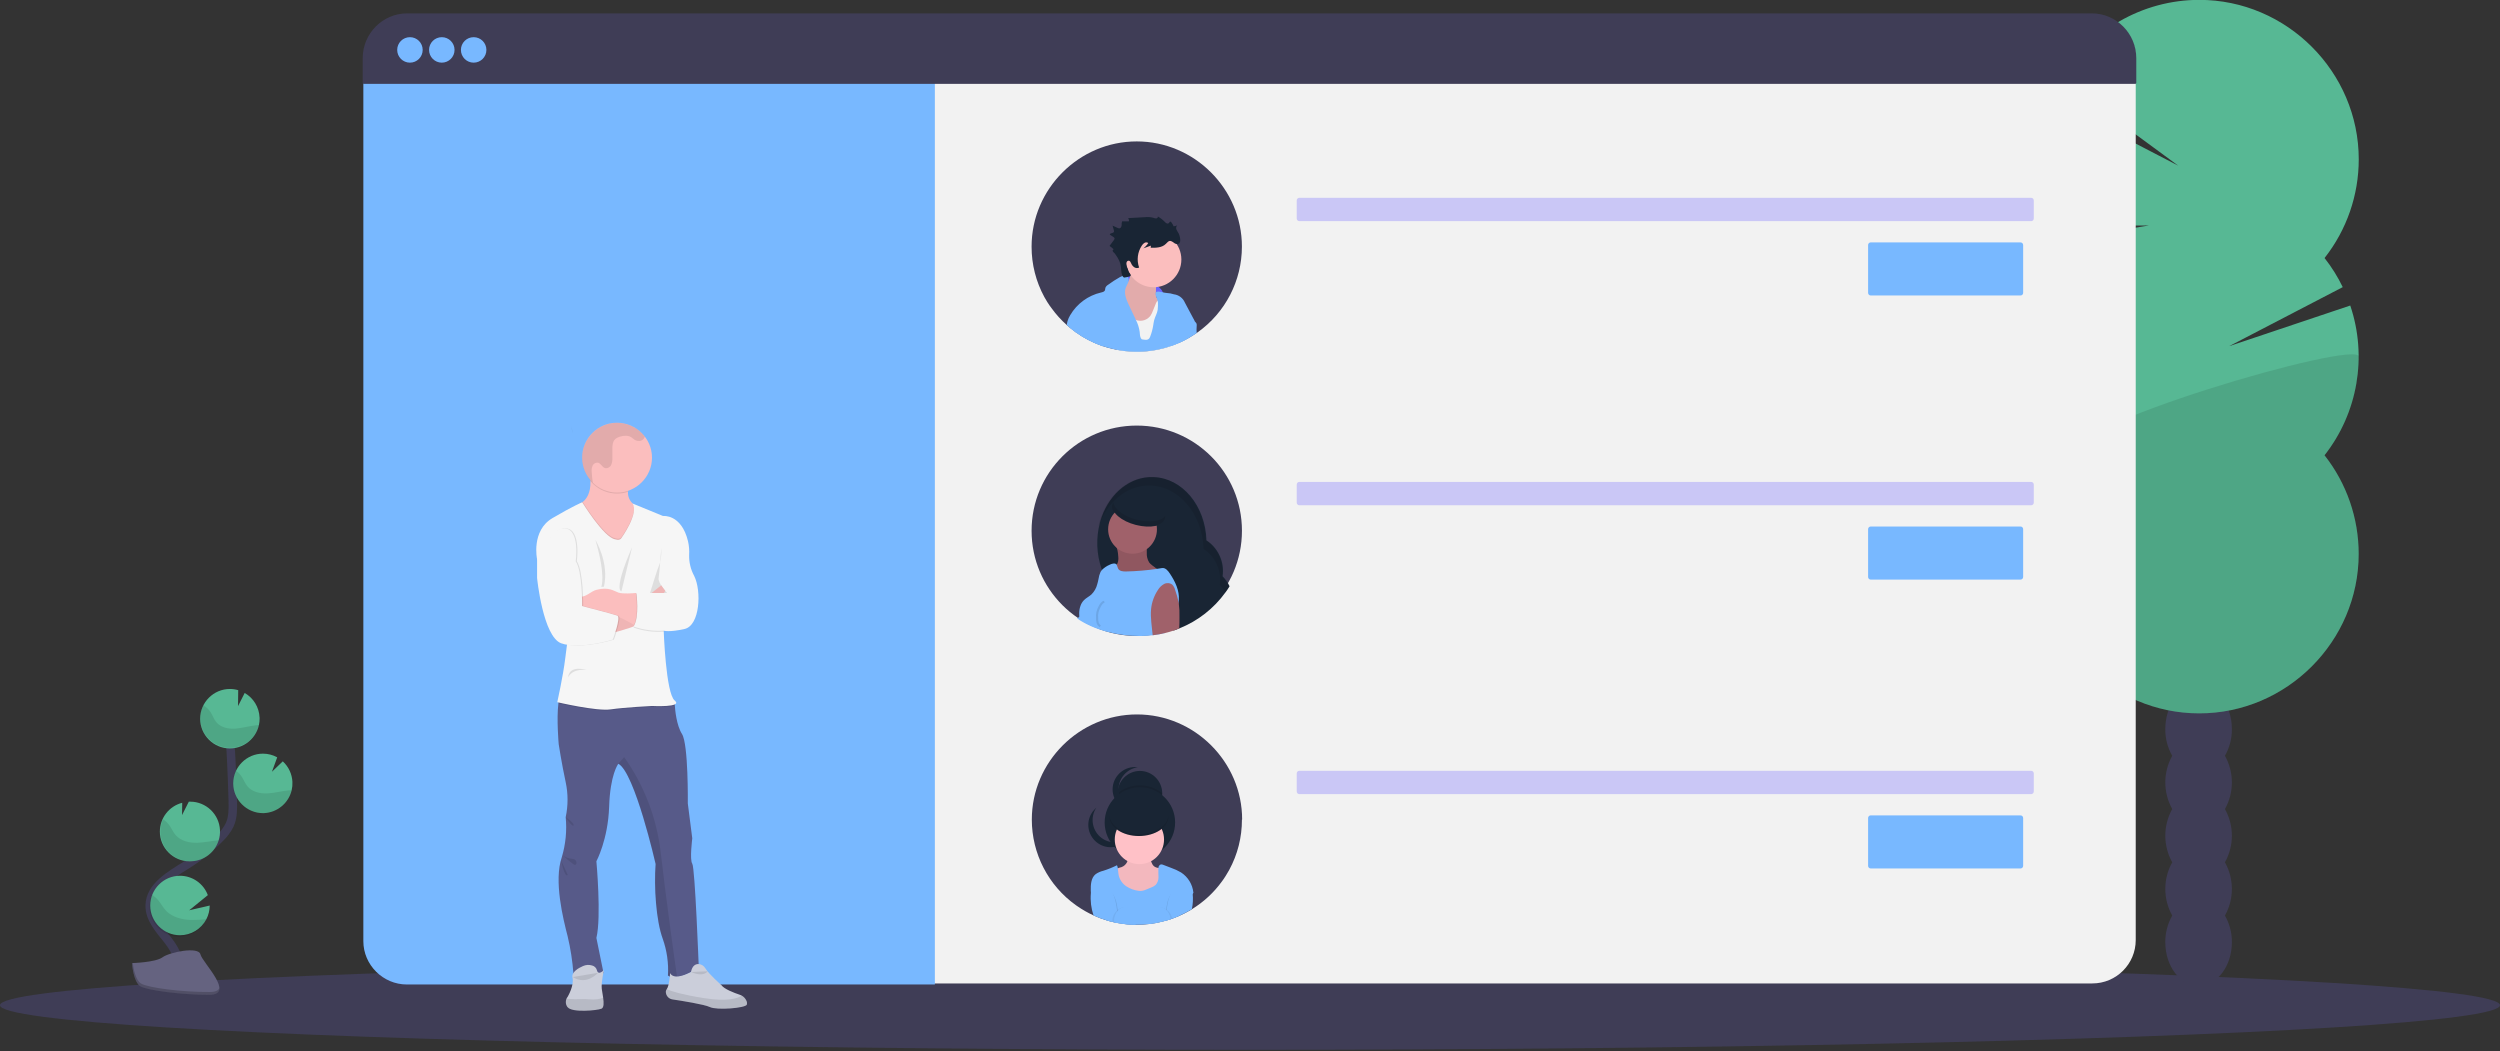 <?xml version="1.0" encoding="UTF-8" standalone="no"?>
<!DOCTYPE svg PUBLIC "-//W3C//DTD SVG 1.1//EN" "http://www.w3.org/Graphics/SVG/1.1/DTD/svg11.dtd">
<svg width="100%" height="100%" viewBox="0 0 1177 495" version="1.1" xmlns="http://www.w3.org/2000/svg" xmlns:xlink="http://www.w3.org/1999/xlink" xml:space="preserve" xmlns:serif="http://www.serif.com/" style="fill-rule:evenodd;clip-rule:evenodd;stroke-linejoin:round;stroke-miterlimit:2;">
    <rect x="0" y="0" width="1177" height="495" fill="#333333" stroke="none"/>
    <ellipse cx="588.5" cy="473.25" rx="588.5" ry="21" style="fill:rgb(63,61,86);"/>
    <g transform="matrix(1,0,0,1,-11.5,-202.87)">
        <path d="M1059,558.69C1061.18,554.875 1062.31,550.546 1062.27,546.15C1062.27,534.82 1055.27,525.63 1046.59,525.63C1037.91,525.63 1030.92,534.82 1030.92,546.15C1030.88,550.546 1032.01,554.875 1034.19,558.69C1029.84,566.473 1029.84,575.987 1034.19,583.77C1029.84,591.549 1029.84,601.061 1034.19,608.84C1029.84,616.623 1029.84,626.137 1034.19,633.92C1032.01,637.735 1030.88,642.064 1030.92,646.46C1030.92,657.79 1037.92,666.98 1046.59,666.98C1055.26,666.98 1062.27,657.79 1062.27,646.46C1062.31,642.064 1061.18,637.735 1059,633.92C1063.36,626.137 1063.36,616.623 1059,608.84C1063.36,601.061 1063.36,591.549 1059,583.77C1063.36,575.987 1063.36,566.473 1059,558.69Z" style="fill:rgb(63,61,86);fill-rule:nonzero;"/>
    </g>
    <ellipse cx="1035.05" cy="318.2" rx="15.67" ry="20.52" style="fill:rgb(63,61,86);"/>
    <ellipse cx="1035.05" cy="293.12" rx="15.67" ry="20.52" style="fill:rgb(63,61,86);"/>
    <g transform="matrix(1,0,0,1,-11.5,-202.87)">
        <path d="M987.88,324.37C985.738,321.644 983.787,318.774 982.04,315.78L1023.23,309.02L978.68,309.35C970.05,290.568 969.533,269.035 977.25,249.86L1037.01,280.86L981.9,240.35C995.295,217.15 1020.13,202.811 1046.92,202.811C1088.11,202.811 1122,236.703 1122,277.891C1122,294.742 1116.33,311.112 1105.9,324.35C1109.24,328.591 1112.12,333.185 1114.46,338.05L1061,365.84L1118,346.71C1126.12,370.723 1121.56,397.283 1105.89,417.21C1116.3,430.443 1121.97,446.803 1121.97,463.643C1121.97,504.83 1088.08,538.723 1046.89,538.723C1005.7,538.723 971.81,504.83 971.81,463.643C971.81,446.803 977.476,430.443 987.89,417.21C966.536,390.064 966.536,351.516 987.89,324.37L987.88,324.37Z" style="fill:rgb(87,184,148);fill-rule:nonzero;"/>
    </g>
    <g transform="matrix(1,0,0,1,-11.5,-202.87)">
        <path d="M1122,370.79C1122.03,387.628 1116.36,403.992 1105.93,417.21C1116.34,430.443 1122.01,446.803 1122.01,463.643C1122.01,504.83 1088.12,538.723 1046.93,538.723C1005.74,538.723 971.85,504.83 971.85,463.643C971.85,446.803 977.516,430.443 987.93,417.21C977.82,404.44 1122,362.37 1122,370.79Z" style="fill-opacity:0.1;fill-rule:nonzero;"/>
    </g>
    <path d="M1005.5,27.42C1005.5,16.15 996.35,7 985.08,7L191.92,7C180.65,7 171.5,16.15 171.5,27.42L171.5,442.58C171.5,453.85 180.65,463 191.92,463L985.08,463C996.35,463 1005.5,453.85 1005.5,442.58L1005.5,27.42Z" style="fill:rgb(242,242,242);"/>
    <g transform="matrix(1.004,0,0,1,-1.628,0)">
        <path d="M172,29.5L440,29.5L440,463.5L192.42,463.5C181.218,463.5 172,454.282 172,443.08L172,29.5Z" style="fill:rgb(120,184,255);fill-rule:nonzero;"/>
    </g>
    <g transform="matrix(1,0,0,1.006,-11.738,-204.342)">
        <path d="M1017,230.29L1017,241.88L183,241.88L183,230.29C183,219.093 192.213,209.88 203.41,209.88L996.59,209.88C1007.79,209.88 1017,219.093 1017,230.29Z" style="fill:rgb(63,61,86);fill-rule:nonzero;stroke:rgb(63,61,86);stroke-width:1px;"/>
    </g>
    <circle cx="193" cy="23.5" r="6" style="fill:rgb(120,184,255);"/>
    <circle cx="208" cy="23.5" r="6" style="fill:rgb(120,184,255);"/>
    <circle cx="223" cy="23.5" r="6" style="fill:rgb(120,184,255);"/>
    <path d="M957.5,94.36C957.5,93.676 956.944,93.12 956.26,93.12L611.74,93.12C611.056,93.12 610.5,93.676 610.5,94.36L610.5,102.88C610.5,103.564 611.056,104.12 611.74,104.12L956.26,104.12C956.944,104.12 957.5,103.564 957.5,102.88L957.5,94.36Z" style="fill:rgb(108,99,255);fill-opacity:0.3;"/>
    <path d="M952.5,115.36C952.5,114.676 951.944,114.12 951.26,114.12L880.74,114.12C880.056,114.12 879.5,114.676 879.5,115.36L879.5,137.88C879.5,138.564 880.056,139.12 880.74,139.12L951.26,139.12C951.944,139.12 952.5,138.564 952.5,137.88L952.5,115.36Z" style="fill:rgb(120,184,255);"/>
    <path d="M957.5,228.12C957.5,227.436 956.944,226.88 956.26,226.88L611.74,226.88C611.056,226.88 610.5,227.436 610.5,228.12L610.5,236.64C610.5,237.324 611.056,237.88 611.74,237.88L956.26,237.88C956.944,237.88 957.5,237.324 957.5,236.64L957.5,228.12Z" style="fill:rgb(108,99,255);fill-opacity:0.3;"/>
    <path d="M952.5,249.12C952.5,248.436 951.944,247.88 951.26,247.88L880.74,247.88C880.056,247.88 879.5,248.436 879.5,249.12L879.5,271.64C879.5,272.324 880.056,272.88 880.74,272.88L951.26,272.88C951.944,272.88 952.5,272.324 952.5,271.64L952.5,249.12Z" style="fill:rgb(120,184,255);"/>
    <path d="M957.5,364.12C957.5,363.436 956.944,362.88 956.26,362.88L611.74,362.88C611.056,362.88 610.5,363.436 610.5,364.12L610.5,372.64C610.5,373.324 611.056,373.88 611.74,373.88L956.26,373.88C956.944,373.88 957.5,373.324 957.5,372.64L957.5,364.12Z" style="fill:rgb(108,99,255);fill-opacity:0.3;"/>
    <path d="M952.5,385.12C952.5,384.436 951.944,383.88 951.26,383.88L880.74,383.88C880.056,383.88 879.5,384.436 879.5,385.12L879.5,407.64C879.5,408.324 880.056,408.88 880.74,408.88L951.26,408.88C951.944,408.88 952.5,408.324 952.5,407.64L952.5,385.12Z" style="fill:rgb(120,184,255);"/>
    <circle cx="535.19" cy="249.88" r="49.52" style="fill:rgb(63,61,86);"/>
    <g transform="matrix(1,0,0,1,-11.5,-202.87)">
        <path d="M590.39,478.87C590.336,478.989 590.265,479.1 590.18,479.2C589.641,480.092 589.057,480.957 588.43,481.79C582.939,489.391 575.393,495.272 566.68,498.74C565.82,499.1 564.94,499.43 564.05,499.74C563.226,499.08 562.463,498.347 561.77,497.55C559.705,495.204 558.321,492.337 557.77,489.26C556.452,489.514 555.112,489.641 553.77,489.64C553.637,489.65 553.503,489.65 553.37,489.64C543.07,489.46 534.23,481.92 530.28,471.16L530.12,470.7C527.711,463.692 527.44,456.123 529.34,448.96C529.39,448.72 529.47,448.48 529.54,448.25C532.92,436.64 541.84,428.18 552.45,427.51L554.74,427.51C568.18,428 579,441 579.5,457.26C585.098,460.937 588.074,467.552 587.11,474.18C588.451,475.555 589.559,477.139 590.39,478.87Z" style="fill:rgb(25,37,52);fill-rule:nonzero;"/>
    </g>
    <g transform="matrix(1,0,0,1,-11.5,-202.87)">
        <path d="M590.18,479.2C589.641,480.092 589.057,480.957 588.43,481.79C587.706,480.491 586.807,479.296 585.76,478.24C585.875,477.415 585.935,476.583 585.94,475.75C585.94,469.941 583.007,464.507 578.15,461.32C577.6,444.72 566.31,431.46 552.48,431.46C542.6,431.46 534.03,438.2 529.72,448.1C529.61,448.36 529.51,448.61 529.39,448.88C529.03,449.74 528.71,450.61 528.39,451.52C528.743,449.692 529.234,447.893 529.86,446.14L530,446C533.85,435.39 542.45,427.86 552.55,427.41L554.84,427.41C568.09,428.21 578.7,441.15 579.21,457.24C584.822,460.906 587.807,467.527 586.84,474.16C588.245,475.628 589.376,477.335 590.18,479.2Z" style="fill-opacity:0.1;fill-rule:nonzero;"/>
    </g>
    <g transform="matrix(1,0,0,1,-11.5,-202.87)">
        <path d="M538,465C538.124,466.013 538.007,467.041 537.66,468C537.07,469.37 535.66,470.6 536.05,472C536.452,472.89 537.255,473.537 538.21,473.74C542.52,475.2 547.21,474.33 551.77,474.53C553.289,474.663 554.815,474.716 556.34,474.69C557.874,474.656 559.358,474.138 560.58,473.21C558.211,472.059 555.975,470.654 553.91,469.02C553.408,468.648 552.955,468.215 552.56,467.73C551.712,466.358 551.304,464.76 551.39,463.15L551.39,458.39C548.13,458.39 544.88,458.34 541.62,458.34C540.62,458.34 537.39,458.09 537.02,459.22C536.84,459.78 537.54,461.43 537.65,462.06C537.818,463.033 537.935,464.015 538,465Z" style="fill:rgb(160,97,106);fill-rule:nonzero;"/>
    </g>
    <g transform="matrix(1,0,0,1,-11.5,-202.87)">
        <path d="M538,465C538.124,466.013 538.007,467.041 537.66,468C537.07,469.37 535.66,470.6 536.05,472C536.452,472.89 537.255,473.537 538.21,473.74C542.52,475.2 547.21,474.33 551.77,474.53C553.289,474.663 554.815,474.716 556.34,474.69C557.874,474.656 559.358,474.138 560.58,473.21C558.211,472.059 555.975,470.654 553.91,469.02C553.408,468.648 552.955,468.215 552.56,467.73C551.712,466.358 551.304,464.76 551.39,463.15L551.39,458.39C548.13,458.39 544.88,458.34 541.62,458.34C540.62,458.34 537.39,458.09 537.02,459.22C536.84,459.78 537.54,461.43 537.65,462.06C537.818,463.033 537.935,464.015 538,465Z" style="fill-opacity:0.1;fill-rule:nonzero;"/>
    </g>
    <circle cx="533.2" cy="249.2" r="11.49" style="fill:rgb(160,97,106);"/>
    <g transform="matrix(1,0,0,1,-11.5,-202.87)">
        <path d="M566.49,485.4C566.49,485.71 566.43,486.04 566.38,486.4C566.008,488.264 565.462,490.088 564.75,491.85C564.328,493.045 563.82,494.208 563.23,495.33C562.8,496.1 562.23,496.81 561.77,497.56L561.11,498.63C560.689,499.351 560.331,500.107 560.04,500.89C558.111,501.384 556.149,501.741 554.17,501.96C552.235,502.192 550.289,502.309 548.34,502.31C537.89,502.31 526.62,499.6 518.63,494.06C518.63,494.06 519.8,493.25 519.63,493.06C519.63,492.6 519.58,492.15 519.58,491.69C519.568,490.506 519.761,489.328 520.15,488.21C520.49,487.138 521.084,486.164 521.88,485.37C522.88,484.37 524.22,483.75 525.29,482.79C526.657,481.468 527.624,479.787 528.08,477.94C528.33,477.14 528.51,476.29 528.68,475.47C528.832,474.349 529.142,473.255 529.6,472.22C529.664,472.088 529.737,471.961 529.82,471.84C529.972,471.583 530.153,471.345 530.36,471.13C531.38,470.136 532.573,469.336 533.88,468.77C534.97,468.21 536.5,467.77 537.26,468.7L537.26,468.77C537.509,469.342 537.719,469.93 537.89,470.53C538.5,471.79 540.2,471.95 541.58,471.92C546.461,471.818 551.33,471.41 556.16,470.7L558.5,470.32C560.19,470.04 561.37,471.52 562.32,472.96C564.78,476.67 566.86,480.94 566.49,485.4Z" style="fill:rgb(120,184,255);fill-rule:nonzero;"/>
    </g>
    <g transform="matrix(1,0,0,1,-11.5,-202.87)">
        <path d="M531.4,486.18C530.33,486.42 529.71,487.5 529.21,488.48C528.262,490.09 527.845,491.959 528.02,493.82C527.991,494.551 528.068,495.282 528.25,495.99C528.434,496.703 528.886,497.319 529.51,497.71" style="fill:none;fill-rule:nonzero;stroke:black;stroke-opacity:0.1;stroke-width:1px;stroke-linejoin:miter;stroke-miterlimit:10;"/>
    </g>
    <g transform="matrix(0.248,-0.969,0.969,0.248,-29.44,661.57)">
        <ellipse cx="547.6" cy="443.78" rx="6.34" ry="12.85" style="fill:rgb(25,37,52);"/>
    </g>
    <g transform="matrix(1,0,0,1,-11.5,-202.87)">
        <path d="M546.71,447.55C540.6,445.99 536.08,442.55 535.71,439.39C535.426,439.746 535.222,440.159 535.11,440.6C534.24,443.99 539.11,448.16 545.98,449.92C552.85,451.68 559.13,450.35 559.98,446.92C560.076,446.541 560.104,446.148 560.06,445.76C558.23,448.28 552.7,449.08 546.71,447.55Z" style="fill-opacity:0.1;fill-rule:nonzero;"/>
    </g>
    <g transform="matrix(1,0,0,1,-11.5,-202.87)">
        <path d="M566.79,493.55C566.79,495.29 566.79,497.02 566.68,498.74C565.82,499.1 564.94,499.43 564.05,499.74C562.739,500.195 561.404,500.576 560.05,500.88C558.121,501.374 556.159,501.731 554.18,501.95C553.83,497.81 553.04,493.82 553.43,489.62C553.755,486.403 554.86,483.313 556.65,480.62C557.352,479.441 558.357,478.47 559.56,477.81C560.785,477.16 562.282,477.277 563.39,478.11C564.071,478.821 564.547,479.702 564.77,480.66C565.445,482.536 565.986,484.458 566.39,486.41C566.39,486.62 566.46,486.85 566.49,487.07C566.767,489.218 566.867,491.385 566.79,493.55Z" style="fill:rgb(160,97,106);fill-rule:nonzero;"/>
    </g>
    <g transform="matrix(1,0,0,1,-11.5,-202.87)">
        <path d="M596.2,588.75C596.223,597.031 594.16,605.187 590.2,612.46C589.76,613.26 589.3,614.07 588.78,614.87C588.726,614.989 588.655,615.1 588.57,615.2C588.031,616.092 587.447,616.957 586.82,617.79C583.021,623.059 578.211,627.519 572.67,630.91L572.38,631.11C570.559,632.203 568.672,633.182 566.73,634.04C566.19,634.28 565.63,634.51 565.07,634.74C564.51,634.97 563.99,635.18 563.43,635.36C563.15,635.48 562.85,635.58 562.56,635.68C562.527,635.676 562.493,635.676 562.46,635.68C561.85,635.9 561.22,636.09 560.6,636.28L560.13,636.39C559.57,636.56 559.01,636.7 558.45,636.82C556.518,637.315 554.553,637.672 552.57,637.89C550.649,638.123 548.715,638.24 546.78,638.24L546.18,638.24C543.497,638.232 540.819,637.984 538.18,637.5L537.7,637.42C537.21,637.34 536.7,637.24 536.23,637.12L535.3,636.91C534.314,636.694 533.339,636.427 532.38,636.11C530.426,635.524 528.512,634.813 526.65,633.98L526.44,633.89C523.713,632.655 521.106,631.172 518.65,629.46C518.441,629.337 518.24,629.2 518.05,629.05C505.028,619.767 497.28,604.728 497.28,588.736C497.28,561.575 519.63,539.226 546.79,539.226C573.95,539.226 596.3,561.575 596.3,588.736L596.3,588.74L596.2,588.75Z" style="fill:rgb(63,61,86);fill-rule:nonzero;"/>
    </g>
    <g transform="matrix(1,0,0,1,-11.5,-202.87)">
        <path d="M558.67,576.82C558.426,582.407 553.763,586.872 548.17,586.872C542.577,586.872 537.914,582.407 537.67,576.82L537.67,576.32C537.67,570.56 542.41,565.82 548.17,565.82C553.93,565.82 558.67,570.56 558.67,576.32C558.66,576.48 558.67,576.65 558.67,576.82Z" style="fill:rgb(25,37,52);fill-rule:nonzero;"/>
    </g>
    <g transform="matrix(1,0,0,1,-11.5,-202.87)">
        <path d="M558.67,576.82C558.426,582.407 553.763,586.872 548.17,586.872C542.577,586.872 537.914,582.407 537.67,576.82L537.67,576.32C543.755,571.341 552.585,571.341 558.67,576.32C558.66,576.48 558.67,576.65 558.67,576.82Z" style="fill-opacity:0.1;fill-rule:nonzero;"/>
    </g>
    <circle cx="536.66" cy="387.22" r="16.59" style="fill:rgb(25,37,52);"/>
    <g transform="matrix(1,0,0,1,-11.5,-202.87)">
        <path d="M538.11,574.5C538.114,569.26 542.036,564.783 547.23,564.09C546.763,564.027 546.292,563.995 545.82,563.995C540.054,563.995 535.31,568.739 535.31,574.505C535.31,580.271 540.054,585.015 545.82,585.015C546.292,585.015 546.763,584.983 547.23,584.92C542.032,584.226 538.109,579.744 538.11,574.5Z" style="fill:rgb(25,37,52);fill-rule:nonzero;"/>
    </g>
    <g transform="matrix(1,0,0,1,-11.5,-202.87)">
        <path d="M529.44,596.83C525.512,593.359 524.75,587.454 527.67,583.1C527.317,583.413 526.983,583.747 526.67,584.1C524.873,586.042 523.874,588.593 523.874,591.239C523.874,597.004 528.618,601.749 534.384,601.749C537.486,601.749 540.434,600.375 542.43,598C542.736,597.651 543.02,597.284 543.28,596.9C539.319,600.33 533.366,600.3 529.44,596.83Z" style="fill:rgb(25,37,52);fill-rule:nonzero;"/>
    </g>
    <g transform="matrix(1,0,0,1,-11.5,-202.87)">
        <path d="M539.48,611.13C538.616,611.3 537.781,611.593 537,612C535.62,613 535.67,615 536.08,616.63C537.02,620.35 539.32,623.92 542.84,625.44C545.019,626.244 547.342,626.584 549.66,626.44C552.17,626.44 555.01,626.1 556.57,624.12C557.272,623.076 557.752,621.898 557.98,620.66C558.75,617.66 559.53,614.56 559.25,611.46C557.73,611.59 556.03,611.68 554.83,610.72C553.63,609.76 553.36,607.93 552.83,606.41C552.772,606.166 552.635,605.948 552.44,605.79C552.221,605.691 551.978,605.656 551.74,605.69C550.144,605.758 548.545,605.692 546.96,605.49C545.96,605.36 543.54,604.33 542.8,605.2C542.26,605.83 542.6,607.75 542.18,608.64C541.65,609.797 540.676,610.695 539.48,611.13Z" style="fill:rgb(255,193,199);fill-rule:nonzero;"/>
    </g>
    <g transform="matrix(1,0,0,1,-11.5,-202.87)">
        <path d="M539.48,611.13C538.616,611.3 537.781,611.593 537,612C535.62,613 535.67,615 536.08,616.63C537.02,620.35 539.32,623.92 542.84,625.44C545.019,626.244 547.342,626.584 549.66,626.44C552.17,626.44 555.01,626.1 556.57,624.12C557.272,623.076 557.752,621.898 557.98,620.66C558.75,617.66 559.53,614.56 559.25,611.46C557.73,611.59 556.03,611.68 554.83,610.72C553.63,609.76 553.36,607.93 552.83,606.41C552.772,606.166 552.635,605.948 552.44,605.79C552.221,605.691 551.978,605.656 551.74,605.69C550.144,605.758 548.545,605.692 546.96,605.49C545.96,605.36 543.54,604.33 542.8,605.2C542.26,605.83 542.6,607.75 542.18,608.64C541.65,609.797 540.676,610.695 539.48,611.13Z" style="fill-opacity:0.05;fill-rule:nonzero;"/>
    </g>
    <circle cx="536.43" cy="395.23" r="11.6" style="fill:rgb(255,193,199);"/>
    <g transform="matrix(1,0,0,1,-11.5,-202.87)">
        <path d="M573.36,623.23C573.28,623.33 573.2,623.45 573.11,623.55L572.62,624.19C570.15,627.15 568.15,630.472 566.69,634.04C566.15,634.28 565.59,634.51 565.03,634.74C564.47,634.97 563.95,635.18 563.39,635.36C563.11,635.48 562.81,635.58 562.52,635.68C562.487,635.676 562.453,635.676 562.42,635.68C561.81,635.9 561.18,636.09 560.56,636.28L560.09,636.39C559.53,636.56 558.97,636.7 558.41,636.82C556.478,637.315 554.513,637.672 552.53,637.89C550.609,638.123 548.675,638.24 546.74,638.24L546.14,638.24C543.457,638.232 540.779,637.984 538.14,637.5L537.66,637.42C537.17,637.34 536.66,637.24 536.19,637.12L535.26,636.91C534.274,636.694 533.299,636.427 532.34,636.11C532.608,634.434 533.355,632.871 534.49,631.61C532.24,628.92 528.54,627.86 526.15,625.32C525.942,625.078 525.748,624.825 525.57,624.56C525.445,624.368 525.341,624.164 525.26,623.95C525.189,623.781 525.145,623.602 525.13,623.42C525.055,623.052 525.024,622.676 525.04,622.3C524.98,619.46 525.11,616.22 527.31,614.44C528.39,613.683 529.606,613.14 530.89,612.84C533.123,612.141 535.297,611.265 537.39,610.22C537.582,610.667 537.709,611.138 537.77,611.62C537.97,612.78 537.95,614 538.22,615.15C538.744,617.2 540.014,618.984 541.78,620.15C543.542,621.304 545.548,622.033 547.64,622.28C549.7,622.58 551.34,621.51 553.28,620.78C554.139,620.505 554.933,620.056 555.61,619.46C556.486,618.449 556.953,617.147 556.92,615.81C556.92,614.49 556.77,613.17 556.85,611.81C556.852,611.672 556.869,611.534 556.9,611.4C556.906,610.689 557.365,610.056 558.04,609.83C558.415,609.799 558.791,609.868 559.13,610.03L562.87,611.46C564.491,612.021 566.052,612.741 567.53,613.61C570.837,615.758 572.987,619.304 573.36,623.23Z" style="fill:rgb(120,184,255);fill-rule:nonzero;"/>
    </g>
    <g transform="matrix(1,0,0,1,-11.5,-202.87)">
        <path d="M538.09,637.51L537.61,637.43C537.12,637.35 536.61,637.25 536.14,637.13L535.21,636.92C534.224,636.704 533.249,636.437 532.29,636.12C530.336,635.534 528.422,634.823 526.56,633.99C525.624,630.944 525.284,627.745 525.56,624.57C525.682,623.208 525.963,621.866 526.4,620.57C528.5,622.57 532.08,621.44 534.46,623.04C535.105,623.497 535.633,624.1 536,624.8C536.666,626.081 537.119,627.463 537.34,628.89C537.49,629.67 537.63,630.46 537.75,631.25L537.75,632C537.83,632.56 537.9,633.14 537.93,633.71C538.09,635 538.09,636.24 538.09,637.51Z" style="fill-opacity:0.1;fill-rule:nonzero;"/>
    </g>
    <g transform="matrix(1,0,0,1,-11.5,-202.87)">
        <path d="M537.61,637.43C537.12,637.35 536.61,637.25 536.14,637.13L535.21,636.92C534.224,636.704 533.249,636.437 532.29,636.12C530.336,635.534 528.422,634.823 526.56,633.99L526.35,633.9C525.202,630.537 524.769,626.97 525.08,623.43C525.223,622.152 525.498,620.892 525.9,619.67C528,621.67 531.58,620.56 533.96,622.16C534.877,622.819 535.574,623.739 535.96,624.8C536.349,625.827 536.64,626.888 536.83,627.97C537.05,629.14 537.26,630.31 537.4,631.5C537.431,631.665 537.448,631.832 537.45,632L537.45,632.79C537.64,634.32 537.63,635.88 537.61,637.43Z" style="fill:rgb(120,184,255);fill-rule:nonzero;"/>
    </g>
    <g transform="matrix(1,0,0,1,-11.5,-202.87)">
        <path d="M572.34,631.11C570.519,632.203 568.632,633.182 566.69,634.04C566.15,634.28 565.59,634.51 565.03,634.74C564.47,634.97 563.95,635.18 563.39,635.36C563.11,635.48 562.81,635.58 562.52,635.68C562.487,635.676 562.453,635.676 562.42,635.68C561.81,635.9 561.18,636.09 560.56,636.28L560.09,636.39C560.09,635.5 560.09,634.58 560.19,633.68C560.26,632.97 560.34,632.26 560.44,631.55C560.44,631.42 560.44,631.29 560.49,631.16C560.5,631.077 560.5,630.993 560.49,630.91C560.61,630.23 560.74,629.54 560.87,628.86C561.077,627.43 561.531,626.046 562.21,624.77C562.585,624.083 563.116,623.494 563.76,623.05C566.14,621.45 569.76,622.54 571.76,620.58C572.154,621.742 572.425,622.942 572.57,624.16C572.841,626.475 572.763,628.818 572.34,631.11Z" style="fill-opacity:0.1;fill-rule:nonzero;"/>
    </g>
    <g transform="matrix(1,0,0,1,-11.5,-202.87)">
        <path d="M572.63,630.91L572.34,631.11C570.519,632.203 568.632,633.182 566.69,634.04C566.15,634.28 565.59,634.51 565.03,634.74C564.47,634.97 563.95,635.18 563.39,635.36C563.11,635.48 562.81,635.58 562.52,635.68C562.487,635.676 562.453,635.676 562.42,635.68C561.81,635.9 561.18,636.09 560.56,636.28C560.56,635.1 560.56,633.93 560.66,632.76C560.66,632.46 560.66,632.15 560.74,631.85L560.74,631.13C560.89,630.05 561.07,629 561.29,627.94C561.48,626.858 561.771,625.797 562.16,624.77C562.546,623.709 563.243,622.789 564.16,622.13C566.54,620.53 570.16,621.62 572.16,619.64C572.59,620.896 572.871,622.198 573,623.52C573.269,625.987 573.144,628.482 572.63,630.91Z" style="fill:rgb(120,184,255);fill-rule:nonzero;"/>
    </g>
    <ellipse cx="536.2" cy="384.32" rx="13.92" ry="9.28" style="fill:rgb(25,37,52);"/>
    <g transform="matrix(1,0,0,1,-11.5,-202.87)">
        <path d="M536.13,635.73L536.13,637.05C536.126,637.077 536.126,637.103 536.13,637.13L535.2,636.92C535.185,636.744 535.185,636.566 535.2,636.39C535.198,634.515 536.012,632.728 537.43,631.5C537.522,631.403 537.626,631.319 537.74,631.25C538.277,630.814 538.886,630.475 539.54,630.25C540.14,630.018 540.777,629.896 541.42,629.89C541.506,629.88 541.594,629.88 541.68,629.89C541.84,629.88 542,629.88 542.16,629.89L541.83,629.89C540.299,630.051 538.878,630.762 537.83,631.89C537.713,631.998 537.609,632.119 537.52,632.25C536.72,633.245 536.236,634.457 536.13,635.73Z" style="fill-opacity:0.05;fill-rule:nonzero;"/>
    </g>
    <g transform="matrix(1,0,0,1,-11.5,-202.87)">
        <path d="M546.31,636.39C546.309,637.016 546.235,637.641 546.09,638.25C543.407,638.242 540.729,637.994 538.09,637.51L537.61,637.43C537.12,637.35 536.61,637.25 536.14,637.13L536.14,635.73C536.225,634.388 536.682,633.096 537.46,632C537.549,631.862 537.653,631.735 537.77,631.62C538.236,631.038 538.837,630.578 539.52,630.28C540.045,630.03 540.619,629.9 541.2,629.9C541.266,629.89 541.334,629.89 541.4,629.9C541.536,629.89 541.674,629.89 541.81,629.9C544.34,630.33 546.31,633.07 546.31,636.39Z" style="fill:rgb(120,184,255);fill-rule:nonzero;"/>
    </g>
    <g transform="matrix(1,0,0,1,-11.5,-202.87)">
        <path d="M563.39,635.36C563.11,635.48 562.81,635.58 562.52,635.68C562.377,634.248 561.749,632.907 560.74,631.88L560.44,631.58C559.441,630.684 558.192,630.115 556.86,629.95L556.53,629.95C556.683,629.94 556.837,629.94 556.99,629.95C557.08,629.94 557.17,629.94 557.26,629.95C557.906,629.965 558.544,630.087 559.15,630.31C559.631,630.475 560.091,630.697 560.52,630.97C560.631,631.027 560.732,631.101 560.82,631.19C562.198,632.182 563.123,633.684 563.39,635.36Z" style="fill-opacity:0.05;fill-rule:nonzero;"/>
    </g>
    <g transform="matrix(1,0,0,1,-11.5,-202.87)">
        <path d="M562.52,635.68C562.487,635.676 562.453,635.676 562.42,635.68C561.81,635.9 561.18,636.09 560.56,636.28L560.09,636.39C559.53,636.56 558.97,636.7 558.41,636.82C556.478,637.315 554.513,637.672 552.53,637.89C552.429,637.386 552.378,636.874 552.38,636.36C552.38,633.04 554.38,630.3 556.89,629.92C557.023,629.91 557.157,629.91 557.29,629.92C557.353,629.91 557.417,629.91 557.48,629.92C558.068,629.918 558.649,630.047 559.18,630.3C559.677,630.521 560.131,630.829 560.52,631.21C560.63,631.292 560.73,631.386 560.82,631.49C561.823,632.667 562.419,634.137 562.52,635.68Z" style="fill:rgb(120,184,255);fill-rule:nonzero;"/>
    </g>
    <g transform="matrix(1,0,0,1,-11.5,-202.87)">
        <path d="M547.7,595.55C540.24,595.55 534.15,591.65 533.79,586.74L533.79,587.2C533.79,592.33 540.03,596.48 547.72,596.48C555.41,596.48 561.64,592.33 561.64,587.2L561.64,586.74C561.24,591.65 555.15,595.55 547.7,595.55Z" style="fill-opacity:0.1;fill-rule:nonzero;"/>
    </g>
    <g transform="matrix(1,0,0,1,-11.5,-202.87)">
        <path d="M497.17,319C497.153,327.277 499.216,335.428 503.17,342.7C503.62,343.51 504.08,344.32 504.59,345.11C504.648,345.23 504.722,345.341 504.81,345.44C505.361,346.324 505.958,347.179 506.6,348C508.677,350.889 511.072,353.536 513.74,355.89C514.235,356.365 514.756,356.812 515.3,357.23C517.013,358.661 518.832,359.962 520.74,361.12L521.04,361.32C522.86,362.41 524.744,363.392 526.68,364.26L528.35,364.95C528.9,365.18 529.42,365.4 529.99,365.58C530.27,365.69 530.56,365.79 530.86,365.89C531.16,365.99 530.86,365.89 530.86,365.89L531,365.89C531.607,366.11 532.227,366.31 532.86,366.49L533.32,366.6C533.88,366.77 534.45,366.92 535.01,367.03C535.77,367.23 536.52,367.4 537.3,367.54C538.47,367.77 539.68,367.97 540.88,368.11C542.801,368.34 544.735,368.453 546.67,368.45L547.26,368.45C549.943,368.433 552.62,368.183 555.26,367.7C555.422,367.684 555.582,367.657 555.74,367.62C556.23,367.54 556.74,367.44 557.21,367.32C557.53,367.26 557.82,367.19 558.14,367.11C559.14,366.89 560.14,366.63 561.06,366.32C561.65,366.13 562.23,365.95 562.81,365.75C563.98,365.34 565.15,364.9 566.27,364.4C566.445,364.342 566.615,364.272 566.78,364.19L567,364.09C568.48,363.423 569.92,362.68 571.32,361.86C572.51,361.18 573.67,360.44 574.79,359.66L574.86,359.66C575.042,359.554 575.216,359.433 575.38,359.3C588.425,350.02 596.19,334.966 596.19,318.957C596.19,291.797 573.84,269.447 546.68,269.447C519.52,269.447 497.17,291.797 497.17,318.957L497.17,319Z" style="fill:rgb(63,61,86);fill-rule:nonzero;"/>
    </g>
    <g transform="matrix(1,0,0,1,-11.5,-202.87)">
        <path d="M557.68,338.62C558.41,339.263 558.918,340.121 559.13,341.07C557.69,341.45 556.22,340.74 554.88,340.07C550.719,338.118 546.327,336.704 541.81,335.86C541.448,335.826 541.103,335.695 540.81,335.48C540.345,334.852 540.37,333.98 540.87,333.38C541.37,332.86 542.31,332.93 542.99,332.9C548.469,332.62 553.815,334.687 557.68,338.58L557.68,338.62Z" style="fill:rgb(108,99,255);fill-rule:nonzero;"/>
    </g>
    <g transform="matrix(1,0,0,1,-11.5,-202.87)">
        <path d="M543.05,334.64C542.445,336.153 541.249,337.356 539.74,337.97C538.93,338.26 538.06,338.31 537.24,338.54C536.39,338.717 535.671,339.284 535.3,340.07C535.19,340.419 535.139,340.784 535.15,341.15C535.02,344.6 534.92,348.15 536.3,351.35C537.49,354.09 539.67,356.25 541.83,358.3C544.35,360.71 547.02,363.15 550.34,364.23C552.28,364.86 554.57,364.93 556.18,363.68C556.812,363.132 557.361,362.495 557.81,361.79C558.933,360.319 559.873,358.717 560.61,357.02C561.98,353.5 561.52,349.56 561.04,345.81C561.037,345.587 560.951,345.373 560.8,345.21C560.591,345.08 560.34,345.037 560.1,345.09C558.343,345.269 556.658,344.299 555.93,342.69C555.723,341.976 555.645,341.231 555.7,340.49L555.77,336.21C555.803,335.751 555.749,335.289 555.61,334.85C555.217,334.137 554.582,333.587 553.82,333.3C551.483,332.13 549.047,331.17 546.54,330.43C545.44,330.11 544.6,329.57 544.11,330.75C543.62,331.93 543.62,333.4 543.05,334.64Z" style="fill:rgb(251,190,190);fill-rule:nonzero;"/>
    </g>
    <g transform="matrix(1,0,0,1,-11.5,-202.87)">
        <path d="M543.05,334.64C542.445,336.153 541.249,337.356 539.74,337.97C538.93,338.26 538.06,338.31 537.24,338.54C536.39,338.717 535.671,339.284 535.3,340.07C535.19,340.419 535.139,340.784 535.15,341.15C535.02,344.6 534.92,348.15 536.3,351.35C537.49,354.09 539.67,356.25 541.83,358.3C544.35,360.71 547.02,363.15 550.34,364.23C552.28,364.86 554.57,364.93 556.18,363.68C556.812,363.132 557.361,362.495 557.81,361.79C558.933,360.319 559.873,358.717 560.61,357.02C561.98,353.5 561.52,349.56 561.04,345.81C561.037,345.587 560.951,345.373 560.8,345.21C560.591,345.08 560.34,345.037 560.1,345.09C558.343,345.269 556.658,344.299 555.93,342.69C555.723,341.976 555.645,341.231 555.7,340.49L555.77,336.21C555.803,335.751 555.749,335.289 555.61,334.85C555.217,334.137 554.582,333.587 553.82,333.3C551.483,332.13 549.047,331.17 546.54,330.43C545.44,330.11 544.6,329.57 544.11,330.75C543.62,331.93 543.62,333.4 543.05,334.64Z" style="fill-opacity:0.1;fill-rule:nonzero;"/>
    </g>
    <circle cx="543.13" cy="122.18" r="13.06" style="fill:rgb(251,190,190);"/>
    <g transform="matrix(1,0,0,1,-11.5,-202.87)">
        <path d="M537.28,367.6C538.45,367.83 539.66,368.03 540.86,368.17C542.781,368.4 544.715,368.513 546.65,368.51L547.24,368.51C549.923,368.493 552.6,368.243 555.24,367.76C555.402,367.744 555.562,367.717 555.72,367.68C556.21,367.6 556.72,367.5 557.19,367.38C557.51,367.32 557.8,367.25 558.12,367.17C559.12,366.95 560.12,366.69 561.04,366.38C561.63,366.19 562.21,366.01 562.79,365.81C563.96,365.4 565.13,364.96 566.25,364.46C565.962,363.571 565.725,362.666 565.54,361.75C565.218,359.794 565.09,357.811 565.16,355.83C565.16,354.24 565.23,352.66 565.16,351.08C565.185,349.798 564.999,348.521 564.61,347.3C564.209,346.068 563.33,345.048 562.17,344.47C560.68,343.81 558.44,343.47 556.97,344.21C556.802,344.3 556.641,344.404 556.49,344.52C556.17,344.788 555.922,345.132 555.77,345.52C555.29,346.72 554.77,347.93 554.31,349.13C554.014,349.966 553.621,350.765 553.14,351.51C551.656,353.514 549.054,354.371 546.67,353.64C546.523,353.592 546.38,353.535 546.24,353.47C544.24,352.66 542.41,350.91 540.32,351.38C539.149,351.692 538.186,352.526 537.71,353.64C537.681,353.698 537.657,353.758 537.64,353.82C537.22,354.866 536.976,355.974 536.92,357.1C536.618,360.602 536.739,364.127 537.28,367.6Z" style="fill:rgb(242,242,242);fill-rule:nonzero;"/>
    </g>
    <g transform="matrix(1,0,0,1,-11.5,-202.87)">
        <path d="M513.74,355.92C514.235,356.395 514.756,356.842 515.3,357.26C517.013,358.691 518.832,359.992 520.74,361.15L521.04,361.35C522.86,362.44 524.744,363.422 526.68,364.29L528.35,364.98C528.9,365.21 529.42,365.43 529.99,365.61C530.27,365.72 530.56,365.82 530.86,365.92C531.16,366.02 530.86,365.92 530.86,365.92L531,365.92C531.607,366.14 532.227,366.34 532.86,366.52L533.32,366.63C533.88,366.8 534.45,366.95 535.01,367.06C535.77,367.26 536.52,367.43 537.3,367.57C538.47,367.8 539.68,368 540.88,368.14C542.801,368.37 544.735,368.483 546.67,368.48L547.26,368.48C549.943,368.463 552.62,368.213 555.26,367.73C555.422,367.714 555.582,367.687 555.74,367.65C556.23,367.57 556.74,367.47 557.21,367.35C557.53,367.29 557.82,367.22 558.14,367.14C559.14,366.92 560.14,366.66 561.06,366.35C561.65,366.16 562.23,365.98 562.81,365.78C563.98,365.37 565.15,364.93 566.27,364.43C566.445,364.372 566.615,364.302 566.78,364.22L567,364.12C568.48,363.453 569.92,362.71 571.32,361.89C572.302,359.272 573.137,356.601 573.82,353.89C573.816,353.837 573.816,353.783 573.82,353.73C572.26,350.96 570.88,348.08 569.33,345.31C568.434,343.19 566.465,341.707 564.18,341.43C563.097,341.073 561.97,340.864 560.83,340.81C560.182,340.75 559.541,340.639 558.91,340.48C557.61,340.19 556.17,339.91 555.69,340.48C555.648,340.51 555.622,340.558 555.62,340.61C555.44,341.281 555.522,341.997 555.85,342.61C556.07,343.24 556.36,343.9 556.51,344.44C556.599,344.698 556.65,344.967 556.66,345.24C556.695,346.411 556.655,347.584 556.54,348.75C556.26,350.45 555.32,351.95 554.88,353.6C554.68,354.38 554.58,355.19 554.45,355.98C554.172,357.764 553.706,359.514 553.06,361.2C552.944,361.558 552.772,361.896 552.55,362.2C551.73,363.2 550.37,362.82 549.08,362.63C548.14,361.83 548.19,360.41 548.08,359.21C547.804,357.194 547.189,355.24 546.26,353.43L545.92,352.71C544.92,350.64 543.92,348.58 542.98,346.5C541.77,343.92 540.52,340.97 541.52,338.3C541.81,337.5 542.28,336.79 542.6,336.02C542.652,335.907 542.696,335.79 542.73,335.67C542.822,335.375 542.872,335.069 542.88,334.76C542.952,334.202 542.784,333.639 542.42,333.21C542.367,333.128 542.299,333.057 542.22,333C542.187,332.965 542.146,332.937 542.1,332.92C541.433,332.536 540.619,332.499 539.92,332.82C539.525,332.963 539.141,333.134 538.77,333.33C536.807,334.436 534.913,335.662 533.1,337C532.568,337.316 532.154,337.797 531.92,338.37C531.878,338.75 531.814,339.127 531.73,339.5C531.45,340.21 530.6,340.42 529.87,340.58C523.771,341.988 518.516,345.851 515.35,351.25C514.82,352.109 514.403,353.034 514.11,354C513.932,354.628 513.808,355.271 513.74,355.92Z" style="fill:rgb(120,184,255);fill-rule:nonzero;"/>
    </g>
    <g transform="matrix(1,0,0,1,-11.5,-202.87)">
        <path d="M560.38,317.68C558.61,319.49 555.78,319.56 553.25,319.52L553.33,318.52L549.78,319.79C550.703,319.106 551.492,318.259 552.11,317.29C551.607,316.915 550.927,316.872 550.38,317.18C549.848,317.489 549.403,317.93 549.09,318.46C547.047,321.52 546.568,325.373 547.8,328.84C547.065,329.201 546.191,329.144 545.51,328.69C544.843,328.233 544.331,327.584 544.04,326.83C543.83,326.35 543.61,325.83 543.11,325.64C542.668,325.532 542.205,325.738 541.99,326.14C541.78,326.528 541.696,326.972 541.75,327.41C541.82,328.41 542.57,329.41 542.75,330.41C542.93,331.41 544.41,332.21 543.63,332.88C542.716,333.224 541.761,333.449 540.79,333.55C540.4,333.433 540.092,333.129 539.97,332.74C539.18,331 539.46,328.97 538.97,327.12C538.516,325.652 537.819,324.269 536.91,323.03C536.691,322.651 536.429,322.299 536.13,321.98C535.815,321.75 535.556,321.453 535.37,321.11C535.24,320.75 535.49,320.22 535.87,320.29C535.25,319.689 534.581,319.14 533.87,318.65C534.57,317.77 535.25,316.87 535.87,315.97C536.1,315.65 536.34,315.26 536.17,314.91C536.074,314.747 535.936,314.612 535.77,314.52L534,313.32C534,312.48 535.67,312.79 535.93,312C535.995,311.792 535.995,311.568 535.93,311.36L535.31,309.1L537.67,310.17C537.943,310.327 538.256,310.4 538.57,310.38C539.19,310.29 539.49,309.56 539.57,308.93C539.506,308.3 539.588,307.663 539.81,307.07L543.01,307.07C543.08,306.535 542.94,305.994 542.62,305.56L550.5,305.12C551.839,304.967 553.195,305.062 554.5,305.4C554.916,305.596 555.37,305.699 555.83,305.7C556.28,305.7 556.74,305.23 556.61,304.79C557.792,305.457 558.873,306.289 559.82,307.26C560.072,307.566 560.381,307.821 560.73,308.01C561.091,308.196 561.532,308.145 561.84,307.88C562.06,307.65 562.16,307.24 562.48,307.22C562.8,307.2 562.84,307.38 562.96,307.53C563.411,308.109 563.778,308.749 564.05,309.43C564.616,309.353 565.171,309.205 565.7,308.99C565.195,309.528 565.076,310.327 565.4,310.99C565.66,311.66 566.14,312.23 566.46,312.87C566.775,313.562 566.987,314.297 567.09,315.05C567.25,315.99 567.25,317.18 566.42,317.64C565.618,317.916 564.725,317.715 564.12,317.12C562.21,315.76 561.86,316.16 560.38,317.68Z" style="fill:rgb(25,37,52);fill-rule:nonzero;"/>
    </g>
    <g transform="matrix(1,0,0,1,-11.5,-202.87)">
        <path d="M515.3,357.26C517.013,358.691 518.832,359.992 520.74,361.15L521.04,361.35C522.86,362.44 524.744,363.422 526.68,364.29L528.35,364.98C528.9,365.21 529.42,365.43 529.99,365.61C530.27,365.72 530.56,365.82 530.86,365.92C531.16,366.02 530.86,365.92 530.86,365.92C530.51,364.92 530.28,363.92 529.97,362.92C529.145,360.249 527.671,357.823 525.68,355.86C523.96,354.14 521.22,351.63 518.68,353.15C517.906,353.672 517.229,354.325 516.68,355.08C516.193,355.636 515.776,356.251 515.44,356.91C515.39,357 515.35,357.12 515.3,357.26Z" style="fill:rgb(120,184,255);fill-rule:nonzero;"/>
    </g>
    <g transform="matrix(1,0,0,1,-11.5,-202.87)">
        <path d="M562.85,365.8C564.02,365.39 565.19,364.95 566.31,364.45C566.485,364.392 566.655,364.322 566.82,364.24L567.04,364.14C568.52,363.473 569.96,362.73 571.36,361.91C572.55,361.23 573.71,360.49 574.83,359.71L574.9,359.71C574.81,358.595 574.81,357.475 574.9,356.36C574.958,355.986 574.934,355.604 574.83,355.24C574.691,354.952 574.501,354.691 574.27,354.47C574.123,354.323 573.986,354.166 573.86,354C572.73,352.73 571.81,351.36 569.86,351.56C567.91,351.76 566.23,353.44 565.41,355.31C565.32,355.49 565.247,355.677 565.19,355.87C564.632,357.607 564.198,359.382 563.89,361.18C563.63,362.29 563.3,363.36 563.06,364.47C563,364.88 562.91,365.34 562.85,365.8Z" style="fill:rgb(120,184,255);fill-rule:nonzero;"/>
    </g>
    <g transform="matrix(1,0,0,1,-11.5,-202.87)">
        <path d="M337.43,660.43L336.99,660.67L337.43,660.43Z" style="fill:url(#_Linear1);fill-rule:nonzero;"/>
    </g>
    <g transform="matrix(1,0,0,1,-11.5,-202.87)">
        <path d="M276,606.42C272.14,617.54 276.65,635.59 278.74,643.64C280.125,649.464 281.042,655.39 281.48,661.36C286.184,662.16 290.997,662.052 295.66,661.04L292.28,644.45C294.69,634.62 292.28,608.36 292.28,608.36C292.28,608.36 297.75,598.21 298.28,582.74C298.75,567.52 302.5,562.6 302.62,562.44C310.35,566.44 320.18,609.65 320.18,609.65C319.37,620.12 320.34,636.23 323.56,644.93C325.513,650.456 326.336,656.319 325.98,662.17C327.245,663.079 328.848,663.386 330.36,663.01C334.96,662.27 340.48,658.3 340.48,658.3C340.48,658.3 338.71,611.3 337.42,609.49C336.13,607.68 337.42,597.57 337.42,597.57L335.32,581.13C335.32,581.13 335.64,553.26 332.58,548.43C329.94,544.25 329.33,536.92 329.21,534.99L329.21,534.52L324.55,528.93C324.55,528.93 279.44,525.55 276.05,528.93C275.22,529.76 274.71,531.65 274.4,534.03C273.47,541.34 274.54,553.26 274.54,553.26C274.54,553.26 275.89,562.12 277.83,571.14C278.99,576.558 278.99,582.162 277.83,587.58C278.446,593.919 277.825,600.318 276,606.42Z" style="fill:rgb(87,90,137);fill-rule:nonzero;"/>
    </g>
    <g transform="matrix(1,0,0,1,-11.5,-202.87)">
        <path d="M278.78,677.07C280.78,679.73 292.64,678.6 294.65,677.77C295.88,677.27 295.79,674.95 295.46,672.57C295.25,671.05 294.94,669.5 294.81,668.37C294.49,665.47 295.81,659.59 295.81,659.59C295.81,659.59 293.15,662.41 292.51,659.59C292.205,658.496 291.319,657.656 290.21,657.41C288.831,656.992 287.347,657.084 286.03,657.67C283.93,658.57 280.44,660.51 281.03,663.13C281.91,666.83 278.77,672.13 278.77,672.13C277.604,673.586 277.604,675.674 278.77,677.13L278.78,677.07Z" style="fill:rgb(203,206,218);fill-rule:nonzero;"/>
    </g>
    <g transform="matrix(1,0,0,1,-11.5,-202.87)">
        <path d="M278.78,677.07C280.78,679.73 292.64,678.6 294.65,677.77C295.88,677.27 295.79,674.95 295.46,672.57C294.19,673.16 292.02,673.66 288.46,673.32C287.619,673.243 286.774,673.217 285.93,673.24C283.366,673.362 280.797,673.311 278.24,673.09C277.657,674.411 277.867,675.952 278.78,677.07Z" style="fill-opacity:0.1;fill-rule:nonzero;"/>
    </g>
    <g transform="matrix(1,0,0,1,-11.5,-202.87)">
        <path d="M320.11,609.65C319.3,620.12 320.27,636.23 323.49,644.93C325.443,650.456 326.266,656.319 325.91,662.17C327.175,663.079 328.778,663.386 330.29,663.01C329.29,656.22 325.18,626.94 322.52,603.81C320.595,587.791 314.7,572.503 305.37,559.34L302.55,562.44C310.28,566.47 320.11,609.65 320.11,609.65Z" style="fill-opacity:0.1;fill-rule:nonzero;"/>
    </g>
    <g transform="matrix(1,0,0,1,-11.5,-202.87)">
        <path d="M283.62,440.32L285.62,449.99L295.26,466.18L307.14,461.11C307.14,461.11 323.29,444.19 313.14,441.77C311.923,441.515 310.774,441.003 309.77,440.27C308.006,438.865 307.026,436.692 307.14,434.44C307.219,432.043 307.78,429.686 308.79,427.51L288,421C288.85,423.732 289.351,426.562 289.49,429.42C289.65,435.08 287.54,437.87 285.82,439.2C285.168,439.715 284.42,440.096 283.62,440.32Z" style="fill:rgb(251,190,190);fill-rule:nonzero;"/>
    </g>
    <g transform="matrix(1,0,0,1,-11.5,-202.87)">
        <path d="M288,421C288.85,423.732 289.351,426.562 289.49,429.42C289.865,429.873 290.269,430.301 290.7,430.7C293.739,433.615 297.789,435.246 302,435.25C303.726,435.253 305.441,434.98 307.08,434.44C307.159,432.043 307.72,429.686 308.73,427.51L288,421Z" style="fill-opacity:0.1;fill-rule:nonzero;"/>
    </g>
    <g transform="matrix(1,0,0,1,-11.5,-202.87)">
        <path d="M285.58,418.25L285.58,418.34C285.58,427.359 293.001,434.78 302.02,434.78C311.039,434.78 318.46,427.359 318.46,418.34C318.46,409.321 311.039,401.9 302.02,401.9L301.93,401.9C292.96,401.9 285.58,409.281 285.58,418.25Z" style="fill:rgb(251,190,190);fill-rule:nonzero;"/>
    </g>
    <g transform="matrix(1,0,0,1,-11.5,-202.87)">
        <path d="M283.62,440.32L285.62,449.99L295.26,466.18L307.14,461.11C307.14,461.11 323.29,444.19 313.14,441.77C311.923,441.515 310.774,441.003 309.77,440.27C311.6,445.27 304.04,455.79 304.04,455.79C303.16,457.08 301.14,456.27 301.14,456.27C296.26,455.53 287.29,441.52 285.83,439.19C285.176,439.71 284.425,440.094 283.62,440.32Z" style="fill-opacity:0.1;fill-rule:nonzero;"/>
    </g>
    <g transform="matrix(1,0,0,1,-11.5,-202.87)">
        <path d="M274.31,534C277.17,534.65 293,538.16 299,537.28C305.61,536.28 318.45,535.67 318.45,535.67C318.45,535.67 326.63,536.11 329.14,534.96L329.14,534.49L324.48,528.9C324.48,528.9 279.37,525.52 275.98,528.9C275.13,529.76 274.62,531.65 274.31,534Z" style="fill-opacity:0.1;fill-rule:nonzero;"/>
    </g>
    <g transform="matrix(1,0,0,1,-11.5,-202.87)">
        <path d="M304,456.27C304,456.27 312.5,444.5 309.29,439.91L323.65,445.8C323.65,445.8 332.29,444.75 335.41,457.65C335.909,459.795 336.091,462.002 335.95,464.2C335.865,467.614 336.679,470.99 338.31,473.99C341.86,481.08 341.05,497.35 333.8,498.99C326.55,500.63 323.97,499.79 323.97,499.79C323.97,499.79 324.97,529.27 329.13,532.66C333.29,536.05 318.45,535.24 318.45,535.24C318.45,535.24 305.61,535.88 299,536.85C292.39,537.82 273.87,533.46 273.87,533.46C273.87,533.46 276.61,521.06 277.57,513.16C278.53,505.26 280.8,488.46 280.8,488.46L264.36,466.2C264.36,466.2 261.46,452.75 271.61,446.79C281.76,440.83 285.61,439.36 285.61,439.36C285.61,439.36 295.81,455.97 301.13,456.78C301.1,456.76 303.12,457.57 304,456.27Z" style="fill:rgb(246,246,246);fill-rule:nonzero;"/>
    </g>
    <g transform="matrix(1,0,0,1,-11.5,-202.87)">
        <path d="M322.85,460.94C322.85,460.94 323.01,466.26 322.04,468.36C321.07,470.46 317.53,482.05 317.53,482.05L325.58,482.05C325.58,482.05 321.23,477.38 321.58,475.12C321.93,472.86 322.85,460.94 322.85,460.94Z" style="fill-opacity:0.1;fill-rule:nonzero;"/>
    </g>
    <g transform="matrix(1,0,0,1,-11.5,-202.87)">
        <path d="M299,501.06C299,501.06 316.79,496.71 318.45,493C320.11,489.29 324.68,481 324.68,481L322.8,478.47L314.15,485.26C314.15,485.26 303.84,493.48 299,494.26C294.16,495.04 299,501.06 299,501.06Z" style="fill:rgb(251,190,190);fill-rule:nonzero;"/>
    </g>
    <g transform="matrix(1,0,0,1,-11.5,-202.87)">
        <path d="M299,501.06C299,501.06 316.79,496.71 318.45,493C320.11,489.29 324.68,481 324.68,481L322.8,478.47L314.15,485.26C314.15,485.26 303.84,493.48 299,494.26C294.16,495.04 299,501.06 299,501.06Z" style="fill-opacity:0.05;fill-rule:nonzero;"/>
    </g>
    <g transform="matrix(1,0,0,1,-11.5,-202.87)">
        <path d="M283.62,480.12L283.62,489.77L285.17,489.77C292.833,489.77 300.37,491.721 307.07,495.44L309.98,497.05L310.76,497.49L315.76,486.24L311.09,482.05L310.85,482.05C309.7,482.16 304.76,482.58 302.67,481.87C300.58,481.16 298.21,479.05 292.34,480.55C289.46,481.29 286.99,484.55 284.19,483.55L283.62,480.12Z" style="fill:rgb(251,190,190);fill-rule:nonzero;"/>
    </g>
    <g transform="matrix(1,0,0,1,-11.5,-202.87)">
        <path d="M268.07,462.56L264.85,466.18L264.85,475C264.85,475 267.59,502.71 276.29,505.77C284.99,508.83 300.52,504 300.52,504C300.52,504 304.52,493.37 302.65,492.72C300.78,492.07 286.07,488.19 286.07,488.19C286.07,488.19 286.27,471.94 283.07,467.11C283.07,467.11 285.17,451.96 277.92,451.64C270.67,451.32 268.07,462.56 268.07,462.56Z" style="fill-opacity:0.1;fill-rule:nonzero;"/>
    </g>
    <g transform="matrix(1,0,0,1,-11.5,-202.87)">
        <path d="M267.59,462.56L264.36,466.18L264.36,475C264.36,475 267.1,502.71 275.8,505.77C284.5,508.83 300,504 300,504C300,504 304,493.37 302.14,492.72C300.28,492.07 285.55,488.19 285.55,488.19C285.55,488.19 285.76,471.94 282.55,467.11C282.55,467.11 284.64,451.96 277.39,451.64C270.14,451.32 267.59,462.56 267.59,462.56Z" style="fill:rgb(246,246,246);fill-rule:nonzero;"/>
    </g>
    <g transform="matrix(1,0,0,1,-11.5,-202.87)">
        <path d="M290.09,425.31C289.949,424.252 290.076,423.176 290.46,422.18C290.877,421.175 291.92,420.568 293,420.7C294.38,421.02 295,422.82 296.33,423.25C297.532,423.491 298.752,422.861 299.25,421.74C299.712,420.631 299.904,419.428 299.81,418.23L299.81,414.23C299.81,412.92 299.86,411.18 300.76,410.03C301.89,408.6 304.53,407.97 306.29,408.03C307.463,408.039 308.589,408.493 309.44,409.3C310.312,410.172 311.533,410.606 312.76,410.48C313.851,410.314 314.755,409.535 315.08,408.48C315.075,408.464 315.075,408.446 315.08,408.43C311.976,404.34 307.127,401.933 301.993,401.933C292.979,401.933 285.563,409.35 285.563,418.363C285.563,422.847 287.398,427.142 290.64,430.24C290.36,428.609 290.177,426.963 290.09,425.31Z" style="fill-opacity:0.1;fill-rule:nonzero;"/>
    </g>
    <g transform="matrix(1,0,0,1,-11.5,-202.87)">
        <path d="M309.07,460.54L304.07,481.27C304.07,481.27 300.05,481.24 309.07,460.54Z" style="fill-opacity:0.1;fill-rule:nonzero;"/>
    </g>
    <g transform="matrix(1,0,0,1,-11.5,-202.87)">
        <path d="M291.83,457.08C291.83,457.08 298.44,467.9 295.83,479.08L294.6,479.17C294.6,479.17 296.83,474 291.83,457.08Z" style="fill-opacity:0.1;fill-rule:nonzero;"/>
    </g>
    <g transform="matrix(1,0,0,1,-11.5,-202.87)">
        <path d="M287.64,518.3C287.64,518.3 279.53,515.62 278.94,521.84C278.94,521.84 280.47,517.57 287.64,518.3Z" style="fill-opacity:0.1;fill-rule:nonzero;"/>
    </g>
    <g transform="matrix(1,0,0,1,-11.5,-202.87)">
        <path d="M311.09,482.53C311.09,482.53 312.7,493.81 309.8,498.32C314.351,499.93 319.185,500.587 324,500.25L325,482.53L311.09,482.53Z" style="fill-opacity:0.1;fill-rule:nonzero;"/>
    </g>
    <g transform="matrix(1,0,0,1,-11.5,-202.87)">
        <path d="M310,497.05L310.78,497.49L315.78,486.24L311.11,482.05L310.86,482.05C310.92,482.59 312.22,492.28 310,497.05Z" style="fill-opacity:0.1;fill-rule:nonzero;"/>
    </g>
    <g transform="matrix(1,0,0,1,-11.5,-202.87)">
        <path d="M311.09,482.05C311.09,482.05 312.7,493.33 309.8,497.84C314.352,499.444 319.185,500.101 324,499.77L329.64,482.05L311.09,482.05Z" style="fill:rgb(246,246,246);fill-rule:nonzero;"/>
    </g>
    <g transform="matrix(1,0,0,1,-11.5,-202.87)">
        <path d="M325,670.21C325.19,671.859 326.485,673.178 328.13,673.4C332.5,674.06 343.04,675.72 345.7,676.99C349.09,678.6 362.46,677.47 363.1,675.86C363.283,675.212 363.2,674.517 362.87,673.93C362.415,672.944 361.658,672.128 360.71,671.6C360.389,671.429 360.055,671.285 359.71,671.17C357.19,670.33 352.44,668.55 351.15,666.68C351.15,666.68 345.22,661.49 343.53,658.68C342.885,657.56 341.72,656.835 340.43,656.75C339.02,656.69 337.43,657.4 336.81,660.49C336.81,660.49 329.08,664.9 326.99,661.03C326.99,661.03 326.66,666.97 325.38,668.6C325.046,669.065 324.909,669.644 325,670.21Z" style="fill:rgb(203,206,218);fill-rule:nonzero;"/>
    </g>
    <g transform="matrix(1,0,0,1,-11.5,-202.87)">
        <path d="M325,670.21C325.19,671.859 326.485,673.178 328.13,673.4C332.5,674.06 343.04,675.72 345.7,676.99C349.09,678.6 362.46,677.47 363.1,675.86C363.283,675.212 363.2,674.517 362.87,673.93C362.415,672.944 361.658,672.128 360.71,671.6C358.53,673.05 353.71,674.47 343.05,672.8C332.89,671.22 327.86,669.66 325.41,668.61C325.068,669.068 324.92,669.644 325,670.21Z" style="fill-opacity:0.1;fill-rule:nonzero;"/>
    </g>
    <g opacity="0.1">
        <g transform="matrix(1,0,0,1,-11.5,-202.87)">
            <path d="M281.06,406.76L281.06,406.69C280.751,405.494 280.586,404.265 280.57,403.03C280.648,404.028 280.791,405.021 281,406C281.074,406.246 281.094,406.505 281.06,406.76Z" style="fill-rule:nonzero;"/>
        </g>
    </g>
    <g transform="matrix(1,0,0,1,-11.5,-202.87)">
        <path d="M344.64,660.15C344.64,660.15 342.96,663.15 336.86,660.5" style="fill-opacity:0.1;fill-rule:nonzero;"/>
    </g>
    <g transform="matrix(1,0,0,1,-11.5,-202.87)">
        <path d="M293.05,660.86C293.05,660.86 287.79,667.06 281.16,662.86" style="fill-opacity:0.1;fill-rule:nonzero;"/>
    </g>
    <g transform="matrix(1,0,0,1,-11.5,-202.87)">
        <path d="M277.74,587.58C277.74,587.58 281.45,589.9 281.58,591.23C281.71,592.56 279.66,590.23 279.66,590.23L277.74,587.58Z" style="fill-opacity:0.1;fill-rule:nonzero;"/>
    </g>
    <g transform="matrix(1,0,0,1,-11.5,-202.87)">
        <path d="M276.27,605.39C277.561,606.468 279.17,607.097 280.85,607.18C283.63,607.3 283.4,610.92 281.58,609.84C279.7,608.494 277.924,607.006 276.27,605.39Z" style="fill-opacity:0.1;fill-rule:nonzero;"/>
    </g>
    <g transform="matrix(1,0,0,1,-11.5,-202.87)">
        <path d="M275.56,607.71C275.56,607.71 277.35,616.48 278.8,614.79" style="fill-opacity:0.1;fill-rule:nonzero;"/>
    </g>
    <g transform="matrix(1,0,0,1,-11.5,-202.87)">
        <path d="M94.79,662.63C97.79,657.12 94.38,650.37 90.5,645.46C86.62,640.55 81.89,635.46 81.99,629.17C82.14,620.17 91.69,614.85 99.32,610.08C104.986,606.543 110.209,602.344 114.88,597.57C116.834,595.732 118.452,593.566 119.66,591.17C121.24,587.65 121.19,583.65 121.09,579.8C120.757,566.953 120.123,554.123 119.19,541.31" style="fill:none;fill-rule:nonzero;stroke:rgb(63,61,86);stroke-width:4px;stroke-linejoin:miter;stroke-miterlimit:10;"/>
    </g>
    <g transform="matrix(1,0,0,1,-11.5,-202.87)">
        <path d="M133.7,540.61C133.484,535.838 130.84,531.494 126.7,529.11L123.56,535.32L123.65,527.8C122.375,527.427 121.053,527.238 119.724,527.238C112.044,527.238 105.724,533.558 105.724,541.238C105.724,548.918 112.044,555.238 119.724,555.238C127.404,555.238 133.724,548.918 133.724,541.238C133.724,541.029 133.719,540.819 133.71,540.61L133.7,540.61Z" style="fill:rgb(87,184,148);fill-rule:nonzero;"/>
    </g>
    <g transform="matrix(1,0,0,1,-11.5,-202.87)">
        <path d="M108.67,635.6C106.271,640.249 101.46,643.181 96.228,643.181C88.548,643.181 82.228,636.861 82.228,629.181C82.228,621.501 88.548,615.181 96.228,615.181C102.064,615.181 107.315,618.83 109.35,624.3L100.58,631.43L110.23,629.2C110.226,631.427 109.692,633.621 108.67,635.6Z" style="fill:rgb(87,184,148);fill-rule:nonzero;"/>
    </g>
    <g transform="matrix(1,0,0,1,-11.5,-202.87)">
        <path d="M101.74,608.35C101.412,608.373 101.083,608.385 100.754,608.385C93.073,608.385 86.754,602.065 86.754,594.385C86.754,588.008 91.111,582.398 97.29,580.82L97.21,586.6L100.39,580.31C100.618,580.299 100.846,580.293 101.074,580.293C108.519,580.293 114.729,586.232 115.06,593.67C115.142,595.289 114.939,596.911 114.46,598.46C112.736,604.097 107.628,608.069 101.74,608.35Z" style="fill:rgb(87,184,148);fill-rule:nonzero;"/>
    </g>
    <g transform="matrix(1,0,0,1,-11.5,-202.87)">
        <path d="M135.81,585.68C135.636,585.687 135.461,585.69 135.286,585.69C127.606,585.69 121.286,579.37 121.286,571.69C121.286,564.01 127.606,557.69 135.286,557.69C137.636,557.69 139.949,558.281 142.01,559.41L139.53,566.21L144.64,561.31C147.372,563.812 149.002,567.299 149.17,571C149.237,572.3 149.119,573.603 148.82,574.87C147.385,580.955 142.054,585.384 135.81,585.68Z" style="fill:rgb(87,184,148);fill-rule:nonzero;"/>
    </g>
    <g transform="matrix(1,0,0,1,-11.5,-202.87)">
        <path d="M131.81,544.35C128.57,544.7 125.42,545.71 122.17,545.91C118.92,546.11 115.35,545.33 113.29,542.81C112.19,541.45 111.63,539.72 110.7,538.24C109.812,536.856 108.596,535.712 107.16,534.91C106.258,536.796 105.789,538.861 105.789,540.952C105.789,548.632 112.109,554.952 119.789,554.952C126.237,554.952 131.89,550.498 133.4,544.23C132.873,544.25 132.343,544.29 131.81,544.35Z" style="fill-opacity:0.1;fill-rule:nonzero;"/>
    </g>
    <g transform="matrix(1,0,0,1,-11.5,-202.87)">
        <path d="M135.81,585.68C135.574,585.692 135.337,585.698 135.101,585.698C127.42,585.698 121.101,579.378 121.101,571.698C121.101,569.616 121.565,567.56 122.46,565.68C123.574,566.429 124.531,567.386 125.28,568.5C126.28,570.01 126.89,571.76 128.06,573.14C130.25,575.71 133.98,576.55 137.37,576.4C140.76,576.25 144.03,575.28 147.37,574.97C147.84,574.97 148.31,574.9 148.79,574.89C147.351,580.957 142.037,585.374 135.81,585.68Z" style="fill-opacity:0.1;fill-rule:nonzero;"/>
    </g>
    <g transform="matrix(1,0,0,1,-11.5,-202.87)">
        <path d="M101.74,608.35C101.501,608.362 101.261,608.368 101.022,608.368C93.342,608.368 87.022,602.049 87.022,594.368C87.022,592.375 87.447,590.405 88.27,588.59C89.436,589.348 90.453,590.314 91.27,591.44C92.36,592.98 93.04,594.75 94.32,596.17C96.69,598.81 100.67,599.74 104.25,599.65C107.83,599.56 111.08,598.73 114.53,598.46C112.798,604.12 107.654,608.098 101.74,608.35Z" style="fill-opacity:0.1;fill-rule:nonzero;"/>
    </g>
    <g transform="matrix(1,0,0,1,-11.5,-202.87)">
        <path d="M108.67,635.6C106.417,640.636 101.392,643.892 95.875,643.892C88.185,643.892 81.858,637.565 81.858,629.875C81.858,627.902 82.274,625.951 83.08,624.15C84.241,624.904 85.279,625.832 86.16,626.9C87.5,628.52 88.38,630.37 89.92,631.9C92.79,634.72 97.42,635.9 101.55,635.99C103.929,636.001 106.306,635.871 108.67,635.6Z" style="fill-opacity:0.1;fill-rule:nonzero;"/>
    </g>
    <g transform="matrix(1,0,0,1,-11.5,-202.87)">
        <path d="M73.62,656.29C73.62,656.29 84.7,656 88,653.57C91.3,651.14 105,648.36 105.86,652.17C106.72,655.98 122.51,671.17 110,671.23C97.49,671.29 80.95,669.23 77.61,667.23C74.27,665.23 73.62,656.29 73.62,656.29Z" style="fill:rgb(101,99,128);fill-rule:nonzero;"/>
    </g>
    <g transform="matrix(1,0,0,1,-11.5,-202.87)">
        <path d="M110.27,669.9C97.76,670.01 81.21,667.96 77.88,665.9C75.34,664.35 74.33,658.8 73.99,656.25L73.62,656.25C73.62,656.25 74.32,665.18 77.62,667.25C80.92,669.32 97.51,671.33 110.01,671.25C113.62,671.25 114.87,669.94 114.8,668.04C114.33,669.17 113,669.88 110.27,669.9Z" style="fill-opacity:0.2;fill-rule:nonzero;"/>
    </g>
    <defs>
        <linearGradient id="_Linear1" x1="0" y1="0" x2="1" y2="0" gradientUnits="userSpaceOnUse" gradientTransform="matrix(1.46958e-17,-0.24,0.24,1.46958e-17,337.21,660.67)"><stop offset="0" style="stop-color:rgb(128,128,128);stop-opacity:0.25"/><stop offset="0.54" style="stop-color:rgb(128,128,128);stop-opacity:0.12"/><stop offset="1" style="stop-color:rgb(128,128,128);stop-opacity:0.1"/></linearGradient>
    </defs>
</svg>

